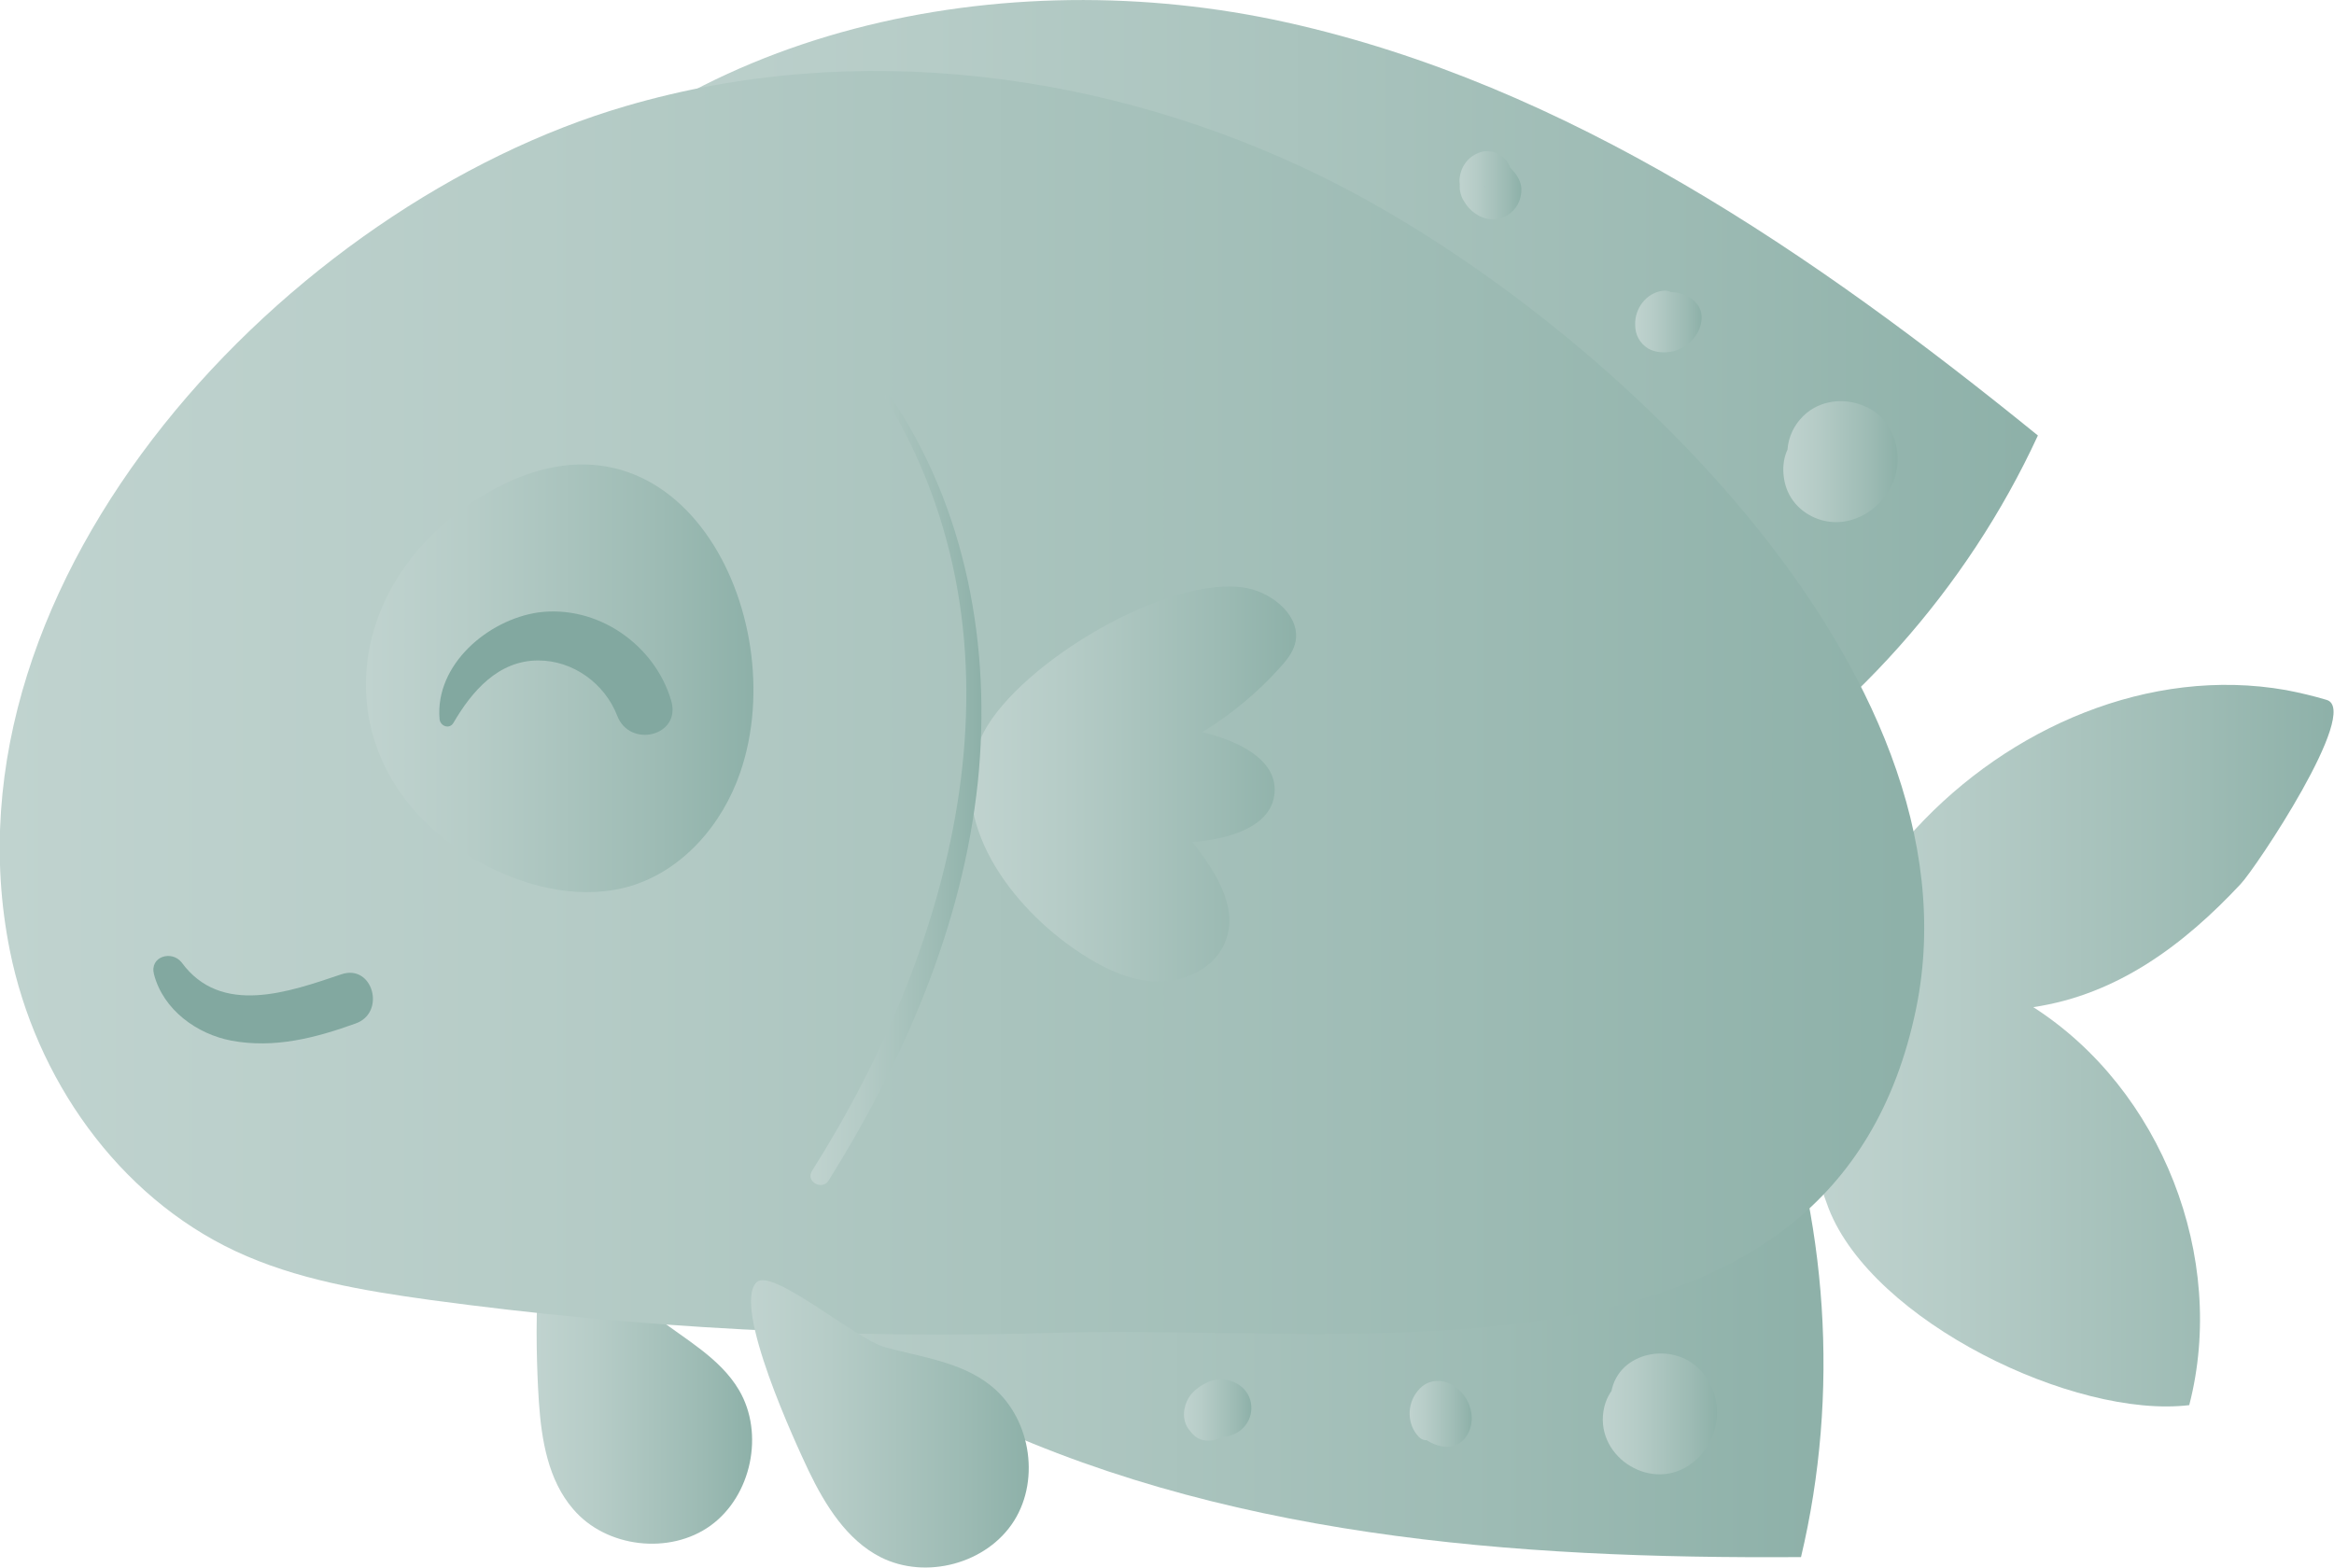 <?xml version="1.0" encoding="utf-8"?>
<!-- Generator: Adobe Illustrator 27.0.1, SVG Export Plug-In . SVG Version: 6.00 Build 0)  -->
<svg version="1.1" id="fish" xmlns="http://www.w3.org/2000/svg" xmlns:xlink="http://www.w3.org/1999/xlink" x="0px" y="0px"
	 viewBox="0 0 354.7 238.3" style="enable-background:new 0 0 354.7 238.3;" xml:space="preserve">
<style type="text/css">
	.st0{fill:url(#SVGID_1_);}
	.st1{fill:url(#SVGID_00000035519058060720165330000002770435909143704205_);}
	.st2{fill:url(#SVGID_00000132805224860820515080000016535791797495980928_);}
	.st3{fill:url(#SVGID_00000027589268017593727490000017430012855796833467_);}
	.st4{fill:url(#SVGID_00000101823387330908363110000008149689493910126994_);}
	.st5{fill:url(#SVGID_00000166648583133379540240000012873361320674906538_);}
	.st6{fill:url(#SVGID_00000109013675846737694710000005332179142322602167_);}
	.st7{fill:url(#SVGID_00000041987572790798588040000000040519818336034197_);}
	.st8{fill:url(#SVGID_00000031902998398018767560000009657031221428058266_);}
	.st9{fill:#82A8A0;}
	.st10{fill:url(#SVGID_00000142137813357493937680000018254801351424483994_);}
	.st11{fill:url(#SVGID_00000049909338457769312060000005844140979622043317_);}
	.st12{fill:url(#SVGID_00000152223351321672058990000004097682611161074842_);}
	.st13{fill:url(#SVGID_00000054239969428963761700000014791806893920120509_);}
	.st14{fill:url(#SVGID_00000082351271089823906900000005209837466808409763_);}
	.st15{fill:url(#SVGID_00000112603366470638897460000012185395615548414369_);}
</style>
<g>
	
		<linearGradient id="SVGID_1_" gradientUnits="userSpaceOnUse" x1="72.649" y1="818.381" x2="277.091" y2="818.381" gradientTransform="matrix(1 0 0 -1 0 993.247)">
		<stop  offset="0" style="stop-color:#C0D3CF"/>
		<stop  offset="0.28" style="stop-color:#B6CCC7"/>
		<stop  offset="0.76" style="stop-color:#9DBBB4"/>
		<stop  offset="0.99" style="stop-color:#8EB1A9"/>
	</linearGradient>
	<path class="st0" d="M72.7,113c1,43.5,33.6,82.1,73,101.4C185,233.7,230,237,273.7,236.7c5.9-24.8,4.1-51.5-4.9-75.5L72.7,113
		L72.7,113z"/>
	
		<linearGradient id="SVGID_00000106828105915449440930000012758622039526120612_" gradientUnits="userSpaceOnUse" x1="243.732" y1="778.355" x2="261.131" y2="778.355" gradientTransform="matrix(1 0 0 -1 0 993.247)">
		<stop  offset="0" style="stop-color:#C0D3CF"/>
		<stop  offset="0.28" style="stop-color:#B6CCC7"/>
		<stop  offset="0.76" style="stop-color:#9DBBB4"/>
		<stop  offset="0.99" style="stop-color:#8EB1A9"/>
	</linearGradient>
	<path style="fill:url(#SVGID_00000106828105915449440930000012758622039526120612_);" d="M252.9,214.4c-0.5,0.2-0.8-0.8-0.9-0.8
		c0.1,0-0.5,1.5-0.2,0.8c0.1-0.4,0.2-0.2,0.1-0.2c-0.4-0.2,0.4,0.1,0.1,0c-0.1-0.1-0.4,0-0.5-0.2c0.7,0.9,0.1,0,0,0
		c0.2,0.4,0.3,0.5,0.2,0.3c-0.1-0.3-0.1-0.1,0,0.3c0.2-0.8-0.5,0.7,0-0.2c0-0.1,0.1-0.1,0.1-0.2c-0.3,0.5-0.3,0.6-0.2,0.3
		c-0.1-0.1,0.6-0.3,0.6-0.3c-1.1,0.6,0.5-0.1,1.1,0.3c1.6,1.1,0.2,3.3-0.8,4.2c-0.2,0.1-0.4,0.2-0.6,0.2c0.6-0.1,0.5-0.1-0.4,0
		c-1-0.2-2-0.5-2.6-1.5c1.5,2.5,4.8,3.4,7.3,1.9c2.5-1.5,3.3-4.7,1.9-7.3c-3.2-5.9-12.7-4.7-14.3,1.9c-1.7,7.2,6.7,12.9,12.8,8.9
		c5.1-3.3,5.9-10.9,1.3-15c-4.3-3.9-12.4-2.1-13.1,4.3c-0.3,2.8,1.4,5.7,4.2,6.4c2.2,0.5,4.4-0.2,5.6-2
		C255.8,215.1,254.1,213.9,252.9,214.4L252.9,214.4L252.9,214.4z"/>
	
		<linearGradient id="SVGID_00000072972299614082439310000015037946519683950501_" gradientUnits="userSpaceOnUse" x1="214.219" y1="778.219" x2="223.599" y2="778.219" gradientTransform="matrix(1 0 0 -1 0 993.247)">
		<stop  offset="0" style="stop-color:#C0D3CF"/>
		<stop  offset="0.28" style="stop-color:#B6CCC7"/>
		<stop  offset="0.76" style="stop-color:#9DBBB4"/>
		<stop  offset="0.99" style="stop-color:#8EB1A9"/>
	</linearGradient>
	<path style="fill:url(#SVGID_00000072972299614082439310000015037946519683950501_);" d="M218.4,216.9c-0.1-0.4,0-0.9,0.2-1.1
		c0.1-0.1,0.5-0.7,0.3-0.4c0,0,0.5-0.4,0.2-0.3c-0.2,0.2,0.3-0.2,0.3-0.1c-0.4,0.1-0.9,0.2-1.3,0.4c-0.6,0-0.1,0,0.1,0
		c-0.5-0.1-0.2-0.1,0,0.1c-0.1-0.1-0.2-0.1-0.2-0.2c0.2,0.2,0.2,0.2,0.1,0c-0.1-0.3,0.1,0.2,0.2,0.3c0.2,0.2-0.2-0.4,0,0
		c0.2,0.6,0-0.5,0,0.1c0,0.6,0-0.5,0,0c0-0.1,0.1-0.2,0.1-0.3c-0.2,0.2-0.1,0.2,0.1-0.1c0.6-0.3,1.3-0.5,1.9-0.8
		c-0.1,0-0.8,0-0.3,0.1c-0.1,0-0.7-0.2-0.4-0.1c0.4,0.1-0.5-0.2,0,0c-0.1-0.1-0.1-0.1-0.2-0.2c0.1,0.2,0.1,0.2,0-0.1
		c-0.8-1.2-2.4-1.7-3.7-1c-1.2,0.7-1.7,2.4-1,3.7c1.6,2.6,5.9,4.5,8,1.5c1.4-2,1-4.7-0.5-6.5c-0.7-0.9-1.7-1.6-2.9-1.9
		c-1.6-0.3-3,0.2-4,1.5c-1.6,2-1.6,5,0.2,6.9C216.8,219.7,218.7,218.4,218.4,216.9L218.4,216.9L218.4,216.9z"/>
	
		<linearGradient id="SVGID_00000056399024791369374060000014253634042376331172_" gradientUnits="userSpaceOnUse" x1="179.892" y1="778.971" x2="190.17" y2="778.971" gradientTransform="matrix(1 0 0 -1 0 993.247)">
		<stop  offset="0" style="stop-color:#C0D3CF"/>
		<stop  offset="0.28" style="stop-color:#B6CCC7"/>
		<stop  offset="0.76" style="stop-color:#9DBBB4"/>
		<stop  offset="0.99" style="stop-color:#8EB1A9"/>
	</linearGradient>
	<path style="fill:url(#SVGID_00000056399024791369374060000014253634042376331172_);" d="M181.9,215.3c-0.3,2.5,2.8,3.5,4.8,3
		c2.5-0.6,4-3,3.3-5.5c-0.8-2.6-3.8-3.7-6.2-2.8c-1.2,0.5-2.4,1.3-3.1,2.4c-0.9,1.4-1.1,3.4-0.1,4.8c0.6,0.8,1.2,1.5,2.2,1.7
		c0.8,0.2,1.6,0.1,2.4-0.2c1.7-0.7,2.5-2.5,2.1-4.3c0-0.2-0.1-0.3-0.1-0.5c-0.2-0.4,0.1,0.6,0.1,0.6c0-0.4-0.1,0.6-0.1,0.6
		c0-0.1,0-0.1,0.1-0.2c0,0.1-0.5,1.2-0.6,1.1c0,0,0.2-0.2,0.2-0.2c0.3-0.3-0.4,0.3-0.4,0.3s0.2-0.1,0.2-0.1c0.4-0.2-0.4,0.2-0.4,0.2
		c0-0.1,0.8-0.1-0.2,0c0.4,0-0.5-0.1-0.5-0.1c0.1,0,0.2,0,0.2,0.1c-0.4-0.1-0.7-0.3-1-0.6c0.3,0.3-0.4-0.6-0.2-0.3
		c0.2,0.3-0.2-0.7-0.2-0.4s-0.1-0.8-0.1-0.5c0-0.2,0.1-0.6,0.2-0.8c-0.1,0.1-0.2,0.3-0.2,0.4c0,0.2,0.4-0.4,0.2-0.3
		c0,0-0.1,0.1-0.2,0.2c-0.1,0.1,0.4-0.2,0.2-0.2c0,0-0.2,0.1-0.2,0.1c-0.2,0.2,0.5-0.2,0.2-0.1c-0.1,0-0.4,0.1,0,0
		c0.4,0-0.1-0.1,0.3,0c0.4,0.1,0.1,0,0,0c-0.1,0-0.6-0.2-0.1,0C183.3,213.2,182.1,213.9,181.9,215.3L181.9,215.3L181.9,215.3z"/>
	
		<linearGradient id="SVGID_00000145746460135061893300000000132024896209961629_" gradientUnits="userSpaceOnUse" x1="81.557" y1="784.119" x2="114.317" y2="784.119" gradientTransform="matrix(1 0 0 -1 0 993.247)">
		<stop  offset="0" style="stop-color:#C0D3CF"/>
		<stop  offset="0.28" style="stop-color:#B6CCC7"/>
		<stop  offset="0.76" style="stop-color:#9DBBB4"/>
		<stop  offset="0.99" style="stop-color:#8EB1A9"/>
	</linearGradient>
	<path style="fill:url(#SVGID_00000145746460135061893300000000132024896209961629_);" d="M99.6,200.1c4.5,3.5,9.8,6.3,12.7,11.2
		c3.9,6.6,1.9,16.1-4.3,20.6c-6.2,4.5-15.9,3.4-20.9-2.5c-3.8-4.4-4.8-10.5-5.2-16.2c-0.3-4.4-1.5-27.6,3.4-29.6
		C88.2,182.5,96,197.3,99.6,200.1L99.6,200.1z"/>
	
		<linearGradient id="SVGID_00000158720430566023668580000004094913423221768108_" gradientUnits="userSpaceOnUse" x1="75.389" y1="931.715" x2="309.739" y2="931.715" gradientTransform="matrix(1 0 0 -1 0 993.247)">
		<stop  offset="0" style="stop-color:#C0D3CF"/>
		<stop  offset="0.28" style="stop-color:#B6CCC7"/>
		<stop  offset="0.76" style="stop-color:#9DBBB4"/>
		<stop  offset="0.99" style="stop-color:#8EB1A9"/>
	</linearGradient>
	<path style="fill:url(#SVGID_00000158720430566023668580000004094913423221768108_);" d="M75.4,37.9C103.2,4,152.7-6.1,195.5,3.4
		s80.2,35.2,114.2,62.8c-10.8,23.4-28.7,43.4-50.7,56.9L75.4,37.9z"/>
	
		<linearGradient id="SVGID_00000037669409132869338150000006111222653055826328_" gradientUnits="userSpaceOnUse" x1="274.609" y1="834.305" x2="354.653" y2="834.305" gradientTransform="matrix(1 0 0 -1 0 993.247)">
		<stop  offset="0" style="stop-color:#C0D3CF"/>
		<stop  offset="0.28" style="stop-color:#B6CCC7"/>
		<stop  offset="0.76" style="stop-color:#9DBBB4"/>
		<stop  offset="0.99" style="stop-color:#8EB1A9"/>
	</linearGradient>
	<path style="fill:url(#SVGID_00000037669409132869338150000006111222653055826328_);" d="M347.4,104.9c2.1,0.4,4.2,0.9,6.2,1.5
		c5.2,1.6-10.8,25.6-13.1,28c-8.6,9.2-18.7,16.8-31.5,18.7c19.5,12.5,29.5,38.1,23.7,60.5c-17.4,2.1-48.1-12.7-54.8-29.9
		C261.9,142.2,306,97.6,347.4,104.9L347.4,104.9z"/>
	
		<linearGradient id="SVGID_00000074401432891166637750000009276252483735306387_" gradientUnits="userSpaceOnUse" x1="0" y1="886.388" x2="292.457" y2="886.388" gradientTransform="matrix(1 0 0 -1 0 993.247)">
		<stop  offset="0" style="stop-color:#C0D3CF"/>
		<stop  offset="0.28" style="stop-color:#B6CCC7"/>
		<stop  offset="0.76" style="stop-color:#9DBBB4"/>
		<stop  offset="0.99" style="stop-color:#8EB1A9"/>
	</linearGradient>
	<path style="fill:url(#SVGID_00000074401432891166637750000009276252483735306387_);" d="M95.2,16.1c34.9-10.2,73.2-5.2,105.6,10.7
		c41.6,20.4,100.9,75.1,90.4,126.5c-12.4,60.2-84.4,47.9-130.4,49.3c-31.9,1-63.9-0.7-95.5-5c-10.1-1.4-20.3-3.1-29.5-7.4
		c-17.9-8.4-30.4-26.3-34.3-45.7C-9.9,87.7,44,31,95.2,16.1L95.2,16.1z"/>
	
		<linearGradient id="SVGID_00000118397178274392379210000009493341465048738207_" gradientUnits="userSpaceOnUse" x1="55.611" y1="890.142" x2="114.552" y2="890.142" gradientTransform="matrix(1 0 0 -1 0 993.247)">
		<stop  offset="0" style="stop-color:#C0D3CF"/>
		<stop  offset="0.28" style="stop-color:#B6CCC7"/>
		<stop  offset="0.76" style="stop-color:#9DBBB4"/>
		<stop  offset="0.99" style="stop-color:#8EB1A9"/>
	</linearGradient>
	<path style="fill:url(#SVGID_00000118397178274392379210000009493341465048738207_);" d="M74.1,131.7c6.7,3.4,14.6,5.1,21.7,3
		c8-2.4,14-9.4,16.7-17.3c8.2-23.9-9.6-59.1-38.4-42.5C50,88.9,48.9,118.8,74.1,131.7L74.1,131.7z"/>
	<path class="st9" d="M68.9,109.9c2.8-4.8,6.8-9.5,12.9-9.5c5.3,0,10.1,3.5,12,8.4c1.9,5,9.8,3.1,8.2-2.3
		C99.5,98,90.8,91.9,81.8,93.1c-7.6,1.1-15.7,7.9-15,16.2C66.9,110.4,68.3,110.9,68.9,109.9L68.9,109.9z"/>
	
		<linearGradient id="SVGID_00000073680510767659862520000002069306707180887717_" gradientUnits="userSpaceOnUse" x1="147.613" y1="874.062" x2="196.964" y2="874.062" gradientTransform="matrix(1 0 0 -1 0 993.247)">
		<stop  offset="0" style="stop-color:#C0D3CF"/>
		<stop  offset="0.28" style="stop-color:#B6CCC7"/>
		<stop  offset="0.76" style="stop-color:#9DBBB4"/>
		<stop  offset="0.99" style="stop-color:#8EB1A9"/>
	</linearGradient>
	<path style="fill:url(#SVGID_00000073680510767659862520000002069306707180887717_);" d="M189.5,89.4c4.1,0.8,8.4,4.5,7.3,8.5
		c-0.4,1.4-1.3,2.5-2.3,3.6c-3.4,3.8-7.4,7.1-11.8,9.8c5.1,1.2,11.4,4,11,9.2c-0.4,5.3-7.2,7.1-12.5,7.5c3.4,4.3,7,9.8,5.1,14.9
		c-1.5,4.3-6.5,6.6-11,6.3c-4.5-0.3-8.7-2.6-12.4-5.2c-9.9-7-19.7-20.3-13.4-32.7C155.1,100.7,177.7,87.2,189.5,89.4L189.5,89.4z"/>
	
		<linearGradient id="SVGID_00000162335853498178876130000014767639303446328484_" gradientUnits="userSpaceOnUse" x1="123.118" y1="873.308" x2="149.086" y2="873.308" gradientTransform="matrix(1 0 0 -1 0 993.247)">
		<stop  offset="0" style="stop-color:#C0D3CF"/>
		<stop  offset="0.28" style="stop-color:#B6CCC7"/>
		<stop  offset="0.76" style="stop-color:#9DBBB4"/>
		<stop  offset="0.99" style="stop-color:#8EB1A9"/>
	</linearGradient>
	<path style="fill:url(#SVGID_00000162335853498178876130000014767639303446328484_);" d="M134.5,60.4
		c22.9,37.5,10.9,82.8-11.1,117.6c-1,1.6,1.5,3,2.5,1.5c11.5-18.4,20.4-38.8,22.7-60.6c2.1-20.4-1.7-41.7-13.4-58.8
		C134.9,59.6,134.2,59.9,134.5,60.4L134.5,60.4L134.5,60.4z"/>
	
		<linearGradient id="SVGID_00000004519212018839306960000005015518495591984809_" gradientUnits="userSpaceOnUse" x1="114.204" y1="776.824" x2="156.404" y2="776.824" gradientTransform="matrix(1 0 0 -1 0 993.247)">
		<stop  offset="0" style="stop-color:#C0D3CF"/>
		<stop  offset="0.28" style="stop-color:#B6CCC7"/>
		<stop  offset="0.76" style="stop-color:#9DBBB4"/>
		<stop  offset="0.99" style="stop-color:#8EB1A9"/>
	</linearGradient>
	<path style="fill:url(#SVGID_00000004519212018839306960000005015518495591984809_);" d="M134.5,204.8c5.5,1.5,11.4,2.2,15.9,5.7
		c6.1,4.7,7.8,14.2,3.7,20.7s-13.4,9-20.3,5.5c-5.1-2.6-8.4-7.9-10.9-13.1c-1.9-4-11.7-25.1-7.9-28.7
		C117.4,192.7,130.1,203.6,134.5,204.8L134.5,204.8z"/>
	
		<linearGradient id="SVGID_00000178898352959162566750000008164986409382645438_" gradientUnits="userSpaceOnUse" x1="270.994" y1="923.094" x2="288.369" y2="923.094" gradientTransform="matrix(1 0 0 -1 0 993.247)">
		<stop  offset="0" style="stop-color:#C0D3CF"/>
		<stop  offset="0.28" style="stop-color:#B6CCC7"/>
		<stop  offset="0.76" style="stop-color:#9DBBB4"/>
		<stop  offset="0.99" style="stop-color:#8EB1A9"/>
	</linearGradient>
	<path style="fill:url(#SVGID_00000178898352959162566750000008164986409382645438_);" d="M282.4,70.3c0.4-4.3-4.9-6.6-8.3-4.6
		c-2.5,1.4-3.4,4.2-3,6.9c0.4,3,2.4,5.3,5.2,6.3c5.9,2.1,12.1-3.1,12.1-9.1c0-3.1-1.6-6.4-4.5-7.8c-2.7-1.4-6.1-1.4-8.7,0.3
		c-3.4,2.3-4.6,6.7-2.6,10.3c0.9,1.6,2.4,2.8,4,3.5c2.2,0.9,4.3,0.6,6.4-0.3c2.4-1,3.1-4.4,2.2-6.6c-0.9-2.2-3.8-4-6.3-3.1
		c-0.9,0.3-0.4,0.4,1.5,0.1c0.4,0.1,0.8,0.3,1.1,0.6c0.4,0.6,0.5,0.7,0.2,0.2c0.4,0.7,0.5,1.5,0.3,2.4c-0.2,0.7-0.6,1.4-1.3,1.7
		c-0.3,0.2-0.6,0.2-0.9,0.2c0.6,0,0.5,0-0.2-0.1c-0.4-0.1-0.6-0.3-0.9-0.6c0.4,0.4,0.4,0.4,0,0c-0.2-0.6-0.2-0.6,0,0
		c-0.1-0.6-0.1-0.6-0.1,0c0-0.1,0-0.3,0.1-0.4c-0.2,0.5-0.1,0.6,0,0.1c-0.3,0.5-0.3,0.5,0,0.1c-0.4,0.4-0.4,0.4-0.1,0.1
		c-0.5,0.3-0.5,0.3-0.1,0.1c-0.5,0.1-0.5,0.1-0.1,0.1c0.4,0.1,0.4,0.1,0.1,0c-0.3-0.1-0.3-0.1,0.1,0.1c0.4,0.3,0.3,0.3,0-0.1
		c0.2,0.4,0.2,0.3,0-0.1c0.1,0.4,0.1,0.4,0-0.1c0,0.4,0.1,0.4,0.1-0.1c-0.1,0.2-0.2,0.4-0.3,0.6c-0.3,0.2-0.2,0.1,0.1-0.1
		c-0.2,0.1-0.2,0.1,0.1-0.1c0.5-0.2,0.8-0.1,1,0.3C280.4,72.4,282.3,71.6,282.4,70.3L282.4,70.3L282.4,70.3z"/>
	
		<linearGradient id="SVGID_00000042735195606178519080000016226484012743860405_" gradientUnits="userSpaceOnUse" x1="248.469" y1="944.334" x2="258.552" y2="944.334" gradientTransform="matrix(1 0 0 -1 0 993.247)">
		<stop  offset="0" style="stop-color:#C0D3CF"/>
		<stop  offset="0.28" style="stop-color:#B6CCC7"/>
		<stop  offset="0.76" style="stop-color:#9DBBB4"/>
		<stop  offset="0.99" style="stop-color:#8EB1A9"/>
	</linearGradient>
	<path style="fill:url(#SVGID_00000042735195606178519080000016226484012743860405_);" d="M252.7,44.2c-2.5,0.3-4.3,2.7-4.2,5.2
		c0,1.5,0.7,2.8,2,3.6c1.1,0.6,2.5,0.7,3.8,0.4c2.3-0.6,4.2-2.6,4.3-5c0.1-3.4-4.3-4.7-7-3.7c-1.4,0.5-2.3,1.8-1.9,3.3
		c0.4,1.3,2,2.4,3.3,1.9c0.1,0,0.8-0.2,0.3-0.1c0.1,0,0.7,0,0.4,0c-0.4,0,0.5,0,0,0c0.1,0,0.1,0.1,0.2,0.1c-0.2-0.2-0.2-0.2,0,0.1
		c-0.3-0.6-0.5-1.3-0.8-1.9c0,0.4-0.1,0.4,0,0.1c-0.2,0.6,0.2-0.5,0,0.1c0.2-0.5,0.1-0.2-0.1,0c0.4-0.5-0.1,0-0.2,0.1
		c-0.2,0.1-0.1,0.1,0.2-0.1c-0.1,0-0.2,0.1-0.3,0.1c-0.2,0,0.6,0,0,0c-0.2,0,0.6,0.2,0,0c-0.2-0.1-0.1,0,0.2,0.1
		c-0.1-0.1-0.2-0.1-0.3-0.2c0.3,0.3,0.6,0.6,0.9,0.9c0.1,0.3,0,0.2,0,0c0-0.7,0,0.3,0-0.1c0-0.1,0-0.3,0-0.5c0-0.1,0.1-0.6,0-0.2
		c0.1-0.5,0.2-0.8,0.7-1.2c0.5-0.4,0.6-1.4,0.3-2C254.2,44.3,253.4,44.1,252.7,44.2L252.7,44.2L252.7,44.2z"/>
	
		<linearGradient id="SVGID_00000054974485049878767420000002234742349465867703_" gradientUnits="userSpaceOnUse" x1="221.689" y1="965.138" x2="231.196" y2="965.138" gradientTransform="matrix(1 0 0 -1 0 993.247)">
		<stop  offset="0" style="stop-color:#C0D3CF"/>
		<stop  offset="0.28" style="stop-color:#B6CCC7"/>
		<stop  offset="0.76" style="stop-color:#9DBBB4"/>
		<stop  offset="0.99" style="stop-color:#8EB1A9"/>
	</linearGradient>
	<path style="fill:url(#SVGID_00000054974485049878767420000002234742349465867703_);" d="M225.5,28.3c0.3,0.1-0.1-0.1-0.2-0.1
		c0.2,0,0.4,0.2,0.6,0.3c0.3,0.1-0.1-0.1-0.2-0.1C225.9,28.6,225.5,28.3,225.5,28.3c0.3,0.2-0.1-0.2-0.1-0.3
		C225.3,28.1,225.5,28.3,225.5,28.3c0.2,0.1-0.1-0.5-0.1-0.3C225.4,28.1,225.4,28.3,225.5,28.3c0.1,0.1,0-0.5,0-0.4
		c0,0.1,0,0.2,0,0.2c0.1,0.2,0.1-0.6,0.1-0.4c0,0.1,0,0.2,0,0.2C225.4,28.1,225.4,28.2,225.5,28.3c-0.1,0.2,0.2-0.6,0.1-0.4
		c-0.1,0.1,0,0.1,0.1-0.2c0.1-0.2,0.2-0.3,0.4-0.4c0.2-0.2,0.3-0.2,0.2-0.1c-0.2,0.1-0.1,0.1,0.4-0.2c-0.4,0.1,0.4,0,0.4,0
		c-0.4,0,0.5,0.1,0.5,0.1c-0.4-0.1,0.4,0.2,0.4,0.2c-0.4-0.2,0.4,0.3,0.4,0.3c-0.1-0.1-0.1-0.1-0.2-0.2c0,0,0.5,0.7,0.3,0.3
		c0,0-0.1-0.2-0.1-0.2c0,0,0.3,0.8,0.2,0.4c0,0-0.1-0.2-0.1-0.2c0,0,0.1,0.9,0.1,0.5c0-0.2,0-0.6,0,0.1c0,0.2,0,0.4-0.2,0.6
		c-0.1,0.3-0.2,0.4-0.1,0.3c0.2-0.3-0.6,0.7-0.4,0.4c0.1-0.1,0-0.1-0.2,0.2c-0.3,0.2-0.4,0.3-0.2,0.2c0-0.1,0.9-0.7,1.1-0.8
		c0.6-0.5,0.9-1.4,1-2.1c0.1-0.8,0-1.6-0.4-2.3c-0.9-1.4-2.5-2.1-4.1-1.7c-2,0.6-3.2,2.3-3.3,4.3c0,0.4,0.1,0.8,0.1,1.3
		c-0.2-1.5-0.1-0.1,0,0.4c0.1,0.5,0.3,1.1,0.6,1.5c1.3,2.3,4.2,3.6,6.6,2.1c1.3-0.8,2-2.1,2.1-3.6c0.1-1.2-0.5-2.3-1.3-3.2
		c-1.4-1.7-4.2-2.2-5.5-0.1C223.8,26.7,224.4,28.1,225.5,28.3L225.5,28.3L225.5,28.3z"/>
</g>
<path class="st9" d="M23.4,148.1c1.4,5.4,6.5,9.1,11.8,10.1c6.5,1.2,12.7-0.4,18.8-2.6c4.7-1.6,2.7-9.1-2.1-7.5
	c-8,2.7-18.3,6.4-24.3-1.8C26.1,144.4,22.7,145.4,23.4,148.1L23.4,148.1L23.4,148.1z"/>
</svg>
